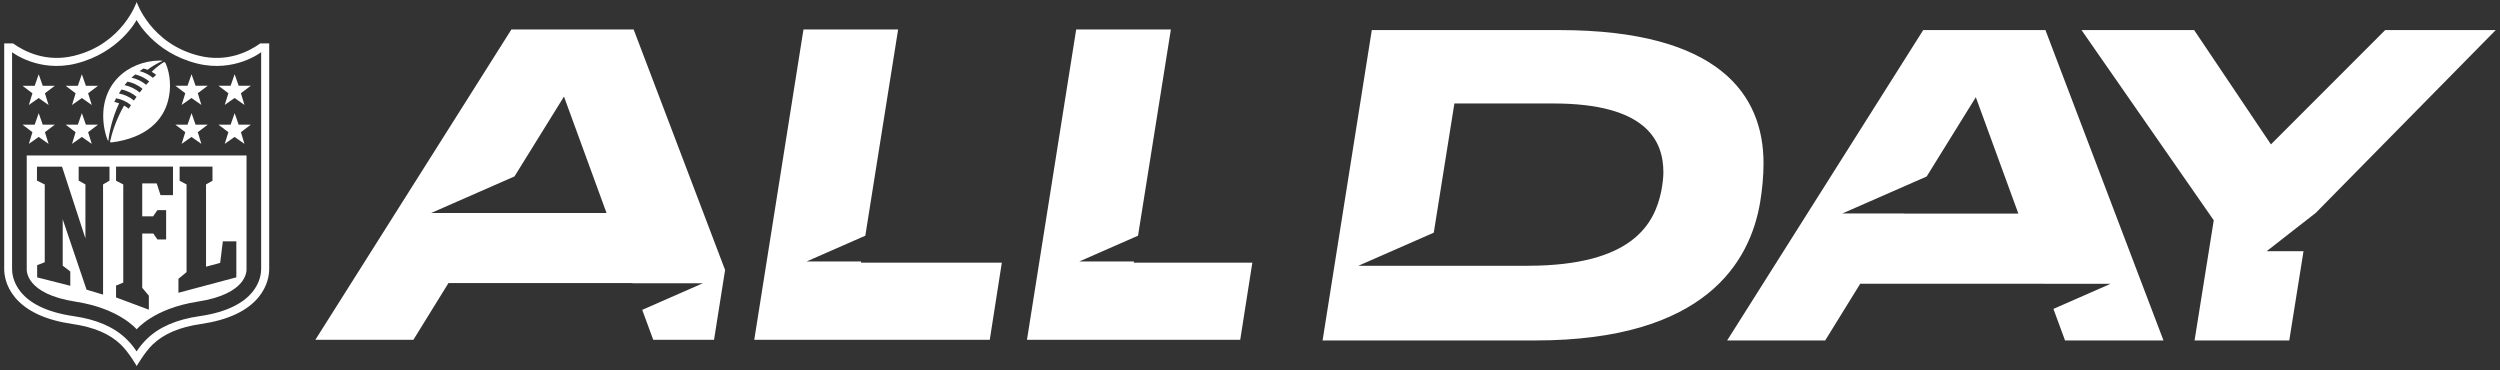 <svg width="547" height="81" viewBox="0 0 547 81" fill="none" xmlns="http://www.w3.org/2000/svg">
<rect x="0" y="0" width="547" height="81" fill="#333333" stroke="none"/>
<g clip-path="url(#clip0_432_859)">
<path d="M341.13 6.58H300.15L289.38 74.49H335.93C373.08 74.49 382.94 57.33 385.13 44.19C385.59 41.36 385.86 38.53 385.86 35.7C385.86 20.82 376.27 6.58 341.13 6.58ZM363.49 41.81C362.03 48.84 357.38 58.15 334.19 58.15H297.21L313.71 50.91L318.22 22.64H339.85C360.2 22.64 363.95 30.76 363.95 37.7C363.95 38.89 363.77 40.26 363.49 41.81ZM447.54 6.58H420.8L377.9 74.49H399.35L407.02 62.08H447.27V62.09H461.81L449.29 67.59L451.83 74.49H473.37L447.54 6.58ZM416.51 46.74L416.53 46.71H403.1L421.55 38.62L432.31 21.27L441.62 46.74H416.51ZM495.95 54.96L506.7 46.57L546.07 6.58H521.88L496.88 31.59L480.08 6.58H455.44L484.37 48.2L480.17 74.49H500.89L504.01 54.96H495.95ZM188.39 57.47L188.43 57.21H176.48L189.33 51.57L196.51 6.44H175.8L165.03 74.35H216.56L219.2 57.47H188.39ZM138.64 6.44H111.9L69 74.35H90.45L98.12 61.94H138.37L138.38 61.98H153.77L140.52 67.8L142.93 74.35H156.23L158.65 59.07L138.64 6.44ZM113 46.6H94.34L112.57 38.6L123.4 21.13L132.71 46.6H113ZM248.07 57.47L248.11 57.21H236.15L249 51.57L256.19 6.44H235.47L224.7 74.35H271.36L274.01 57.47H248.07ZM56.96 9.49C54.47 11.28 49.7 13.72 43.57 12.2C32.94 9.59 29.9 0.43 29.9 0.43C29.9 0.43 26.86 9.59 16.23 12.2C10.09 13.71 5.33 11.27 2.84 9.49H0.92V58.86C0.92 60.11 1.23 62.57 3.25 65.03C5.75 68.07 9.99 70.04 15.86 70.89C20.53 71.57 23.98 73.03 26.42 75.38C28.21 77.1 29.91 80.09 29.91 80.09C29.91 80.09 31.67 77.05 33.4 75.38C35.84 73.04 39.29 71.57 43.96 70.89C49.82 70.04 54.07 68.07 56.57 65.03C58.59 62.57 58.9 60.11 58.9 58.86V9.49H56.96ZM57.14 58.86C57.14 60.47 56.46 67.32 43.69 69.17C38.65 69.9 34.88 71.52 32.17 74.13C31.2 75.07 30.46 76.02 29.89 76.89C29.237 75.887 28.472 74.961 27.61 74.13C24.9 71.53 21.14 69.9 16.09 69.17C3.32 67.32 2.64 60.48 2.64 58.86V11.42C2.64 11.42 8.45 15.94 16.64 13.9C26.18 11.51 29.89 4.37 29.89 4.37C29.89 4.37 33.6 11.52 43.14 13.9C51.33 15.94 57.14 11.42 57.14 11.42V58.86Z" fill="white"/>
<path d="M53.94 58.86V34.01H5.85V58.86C5.85 59.12 5.52 64.3 16.56 66.01C26.19 67.5 29.9 72.06 29.9 72.06C29.9 72.06 33.6 67.49 43.24 66C54.27 64.3 53.94 59.12 53.94 58.86ZM23.96 39.52L22.55 40.35V64.46L18.94 63.38L13.72 47.98V58.13L15.38 59.4V62.53L8.13 60.69V58.02L9.79 57.37V40.36L8.09 39.52V36.46H13.57L18.69 52.17V40.35L17.21 39.52V36.46H23.96V39.52ZM37.86 42.69H35.12L34.29 40.13H31.12V47.34H33.5L34.44 45.97H36.35V52.39H34.44L33.54 51.09H31.12V62.97L32.57 64.7V67.76L25.39 65.08V62.48L26.97 61.83V40.35L25.39 39.55V36.45H37.85V42.69H37.86ZM51.71 60.68L39.04 64.06V61L40.82 59.54V40.35L39.3 39.55V36.45H46.49V39.55L45.08 40.35V58.35L48.17 57.52L48.76 52.8H51.71V60.68Z" fill="white"/>
<path d="M7.1 28.92L4.93 27.28H7.59L8.47 24.76L9.35 27.28H12L9.83 28.92L10.63 31.48L8.47 29.96L6.31 31.48L7.1 28.92ZM16.54 28.92L14.37 27.28H17.03L17.91 24.76L18.79 27.28H21.45L19.28 28.92L20.08 31.48L17.92 29.96L15.76 31.48L16.54 28.92ZM7.1 20.41L4.93 18.77H7.59L8.47 16.25L9.35 18.77H12L9.83 20.41L10.63 22.97L8.47 21.45L6.31 22.97L7.1 20.41ZM16.54 20.41L14.37 18.77H17.03L17.91 16.25L18.79 18.77H21.45L19.28 20.41L20.08 22.97L17.92 21.45L15.76 22.97L16.54 20.41ZM53.49 31.48L51.33 29.96L49.17 31.48L49.97 28.92L47.8 27.28H50.46L51.34 24.76L52.22 27.28H54.88L52.71 28.92L53.49 31.48ZM44.06 31.48L41.9 29.96L39.74 31.48L40.54 28.92L38.37 27.28H41.03L41.91 24.76L42.79 27.28H45.45L43.28 28.92L44.06 31.48ZM53.49 22.96L51.33 21.44L49.17 22.96L49.97 20.4L47.8 18.76H50.46L51.34 16.24L52.22 18.76H54.88L52.71 20.4L53.49 22.96ZM44.06 22.96L41.9 21.44L39.74 22.96L40.54 20.4L38.37 18.76H41.03L41.91 16.24L42.79 18.76H45.45L43.28 20.4L44.06 22.96ZM36.31 14C36.24 13.83 36.11 13.56 35.89 13.58C35.89 13.58 34.76 14.17 33.19 15.71C33.54 15.91 33.94 16.19 34.17 16.38C33.93 16.59 33.69 16.82 33.46 17.03C32.611 16.329 31.617 15.827 30.55 15.56C30.82 15.36 31.11 15.17 31.4 14.98C31.84 15.09 32.27 15.27 32.27 15.27C34.05 13.92 35.58 13.33 35.58 13.33C35.58 13.33 35.4 13.24 34.93 13.25C27.95 13.34 21.52 18.55 22.73 27.47C22.86 28.42 23.23 30.14 23.69 30.89C23.85 29.41 24.4 26.12 26.06 22.6C25.48 22.39 25.01 22.31 25.01 22.31C25.18 21.95 25.41 21.5 25.41 21.5C26.63 21.73 27.72 22.24 28.65 22.99C28.42 23.35 28.27 23.59 28.17 23.78C27.84 23.52 27.51 23.3 27.14 23.1C25.28 26.35 24.42 29.42 24.07 31.03C24.09 31.13 24.29 31.18 24.45 31.16C32.1 30.17 35.68 26.27 36.77 22.04C37.5 19.26 37.27 16.36 36.31 14ZM29.31 22C28.363 21.211 27.231 20.678 26.02 20.45C26.02 20.45 26.37 19.88 26.57 19.58C27.96 19.86 29.09 20.51 29.88 21.18C29.68 21.47 29.48 21.74 29.31 22ZM30.57 20.24C29.615 19.435 28.473 18.881 27.25 18.63C27.44 18.38 27.67 18.11 27.89 17.86C28.86 18.03 30.11 18.54 31.19 19.44C30.97 19.71 30.76 19.98 30.57 20.24ZM31.97 18.55C31 17.75 29.92 17.24 28.76 16.99C29.04 16.73 29.33 16.5 29.58 16.29C31.02 16.64 31.99 17.28 32.65 17.83C32.41 18.08 32.18 18.31 31.97 18.55Z" fill="white"/>
</g>
<defs>
<clipPath id="clip0_432_859">
<rect width="547" height="81" fill="white"/>
</clipPath>
</defs>
</svg>
